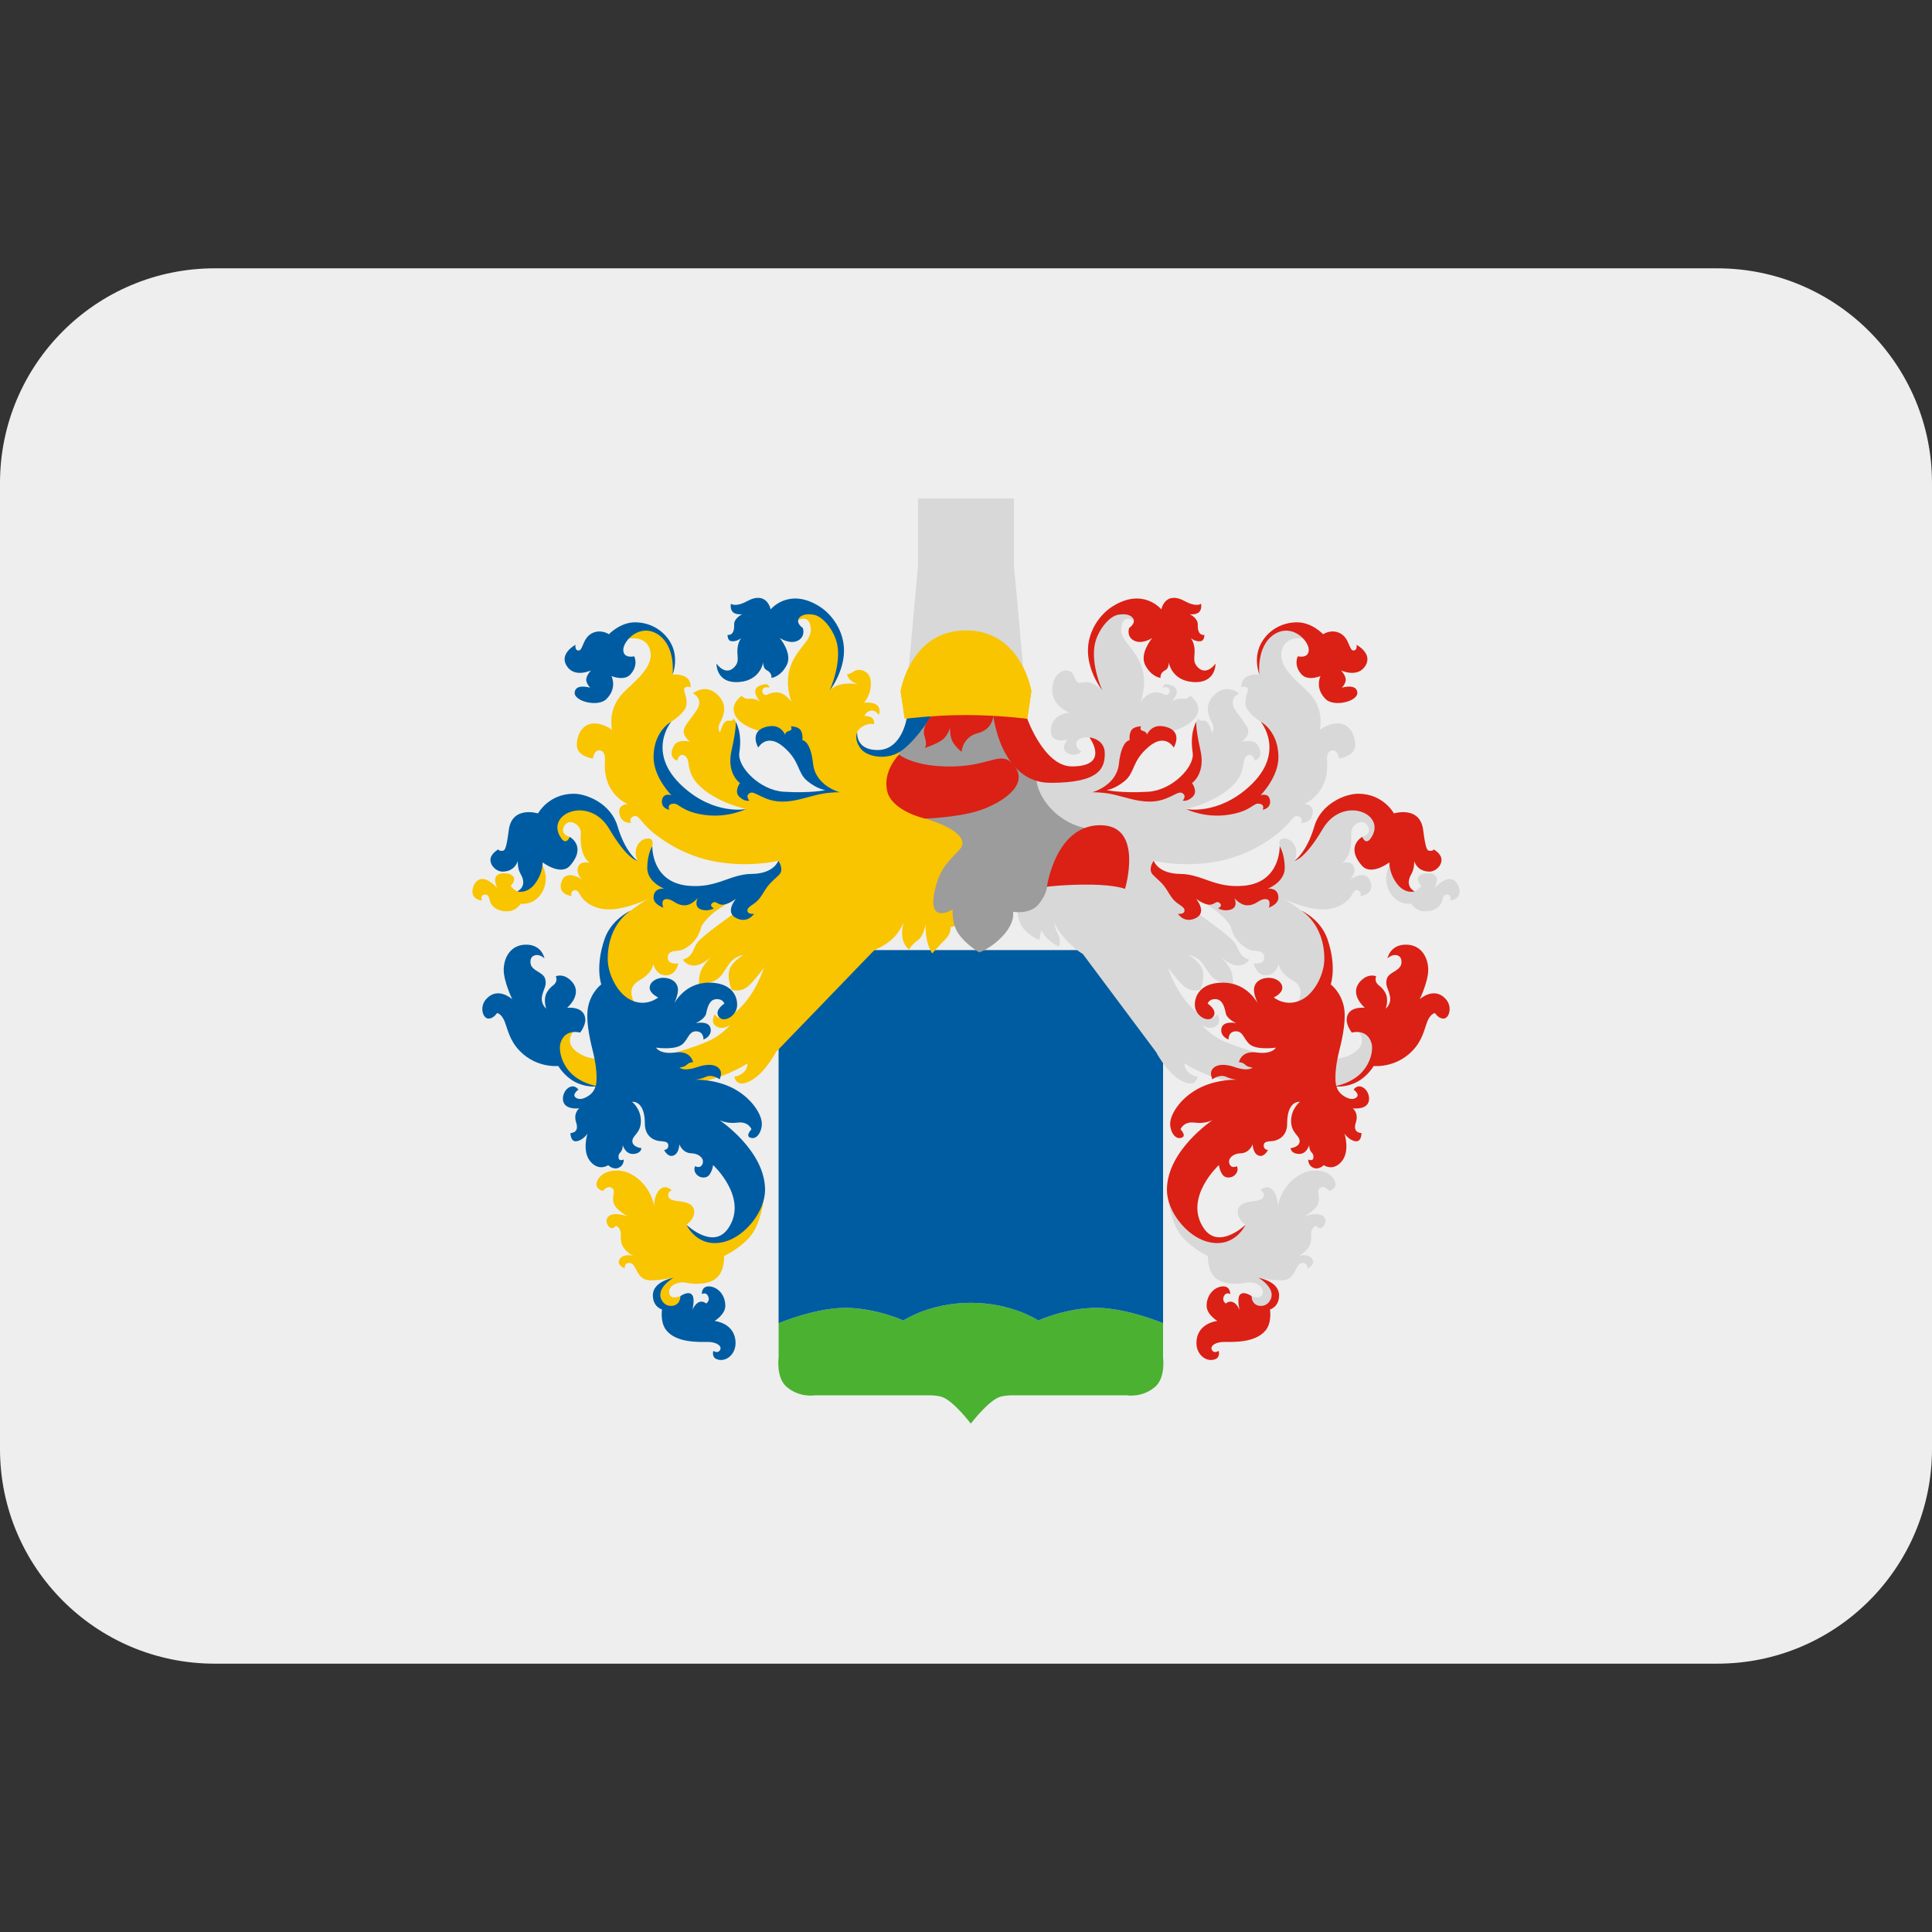 ﻿<svg xmlns:dc="http://purl.org/dc/elements/1.1/" xmlns:cc="http://creativecommons.org/ns#" xmlns:rdf="http://www.w3.org/1999/02/22-rdf-syntax-ns#" xmlns:svg="http://www.w3.org/2000/svg" xmlns="http://www.w3.org/2000/svg" viewBox="0 0 45 45" style="enable-background:new 0 0 45 45;" xml:space="preserve" version="1.1" id="svg2"><rect x="0" y="0" width="45" height="45" fill="#333333" stroke="none"/><defs id="defs6"><clipPath id="clipPath16" clipPathUnits="userSpaceOnUse"><path id="path18" d="M 0,36 36,36 36,0 0,0 0,36 Z"/></clipPath></defs><g transform="matrix(1.25,0,0,-1.25,0,45)" id="g10"><g id="g12"><g xmlns="http://www.w3.org/2000/svg" clip-path="url(#clipPath16)" id="g14"><g id="g30"><path id="path20" style="fill:#eeeeee;fill-opacity:1;fill-rule:nonzero;stroke:none" d="M 32,31 4,31 C 1.791,31 0,29.209 0,27 L 0,9 C 0,6.791 1.791,5 4,5 l 28,0 c 2.209,0 4,1.791 4,4 l 0,18 c 0,2.209 -1.791,4 -4,4"/></g><g id="g34"><path id="path30" style="fill:#4bb131;fill-opacity:1;fill-rule:nonzero;stroke:none" d="m 18.09,9.473 c 0,0 0.333,0.437 0.547,0.5 0.122,0.035 0.264,0.027 0.264,0.027 l 2.099,0 c 0,0 0.291,-0.05 0.532,0.166 0.19,0.172 0.14,0.54 0.14,0.54 l 0,0.638 c 0,0 -0.678,0.286 -1.242,0.286 -0.566,0 -1.083,-0.235 -1.083,-0.235 0,0 -0.49,0.329 -1.257,0.329 -0.766,0 -1.257,-0.329 -1.257,-0.329 0,0 -0.517,0.235 -1.082,0.235 -0.565,0 -1.243,-0.286 -1.243,-0.286 l 0,-0.638 c 0,0 -0.049,-0.368 0.141,-0.54 0.241,-0.216 0.531,-0.166 0.531,-0.166 l 2.1,0 c 0,0 0.142,0.008 0.263,-0.027 0.214,-0.063 0.547,-0.5 0.547,-0.5"/><path id="path31" style="fill:#005ca1;fill-opacity:1;fill-rule:nonzero;stroke:none" d="m 18.09,11.724 c 0.767,0 1.257,-0.329 1.257,-0.329 0,0 0.517,0.235 1.083,0.235 0.564,0 1.242,-0.286 1.242,-0.286 l 0,6.953 -7.164,0 0,-6.953 c 0,0 0.678,0.286 1.243,0.286 0.565,0 1.082,-0.235 1.082,-0.235 0,0 0.491,0.329 1.257,0.329"/><path id="path32" style="fill:#d8d8d8;fill-opacity:1;fill-rule:nonzero;stroke:none" d="m 23.209,13.18 c 0,0 -0.145,0.094 -0.145,0.235 0,0.141 0.126,0.187 0.294,0.202 0.169,0.017 0.197,0.07 0.191,0.126 -0.006,0.057 -0.065,0.079 -0.065,0.079 0,0 0.125,0.124 0.234,0 0.107,-0.123 0.09,-0.304 0.09,-0.304 0,0 0.056,0.408 0.441,0.608 0.215,0.112 0.504,0.073 0.606,-0.098 0.106,-0.178 -0.09,-0.22 -0.09,-0.22 0,0 -0.075,0.109 -0.161,0.059 -0.088,-0.049 0,-0.14 -0.037,-0.278 -0.036,-0.138 -0.273,-0.259 -0.273,-0.259 0,0 0.312,0.121 0.392,-0.028 0.038,-0.071 -0.019,-0.166 -0.066,-0.184 -0.051,-0.02 -0.095,0.041 -0.095,0.041 0,0 -0.109,-0.021 -0.093,-0.204 0.019,-0.252 -0.237,-0.356 -0.237,-0.356 0,0 0.172,0.047 0.247,-0.046 0.095,-0.117 -0.081,-0.188 -0.081,-0.188 0,0 0.008,0.123 -0.108,0.099 -0.115,-0.023 -0.107,-0.27 -0.31,-0.315 -0.12,-0.027 -0.492,0.041 -0.492,0.041 0,0 0.476,-0.161 0.219,-0.51 -0.12,-0.163 -0.311,-0.112 -0.378,0.01 -0.051,0.092 0.03,0.159 0.03,0.159 0,0 0.181,-0.081 0.207,0.052 0.028,0.133 -0.146,0.232 -0.323,0.196 -0.177,-0.036 -0.437,-0.031 -0.575,0.106 -0.137,0.138 -0.123,0.393 -0.123,0.393 0,0 -0.271,0.122 -0.475,0.35 -0.204,0.227 -0.26,0.678 -0.26,0.678 0,0 0.392,-0.594 0.791,-0.7 0.401,-0.106 0.645,0.256 0.645,0.256"/><path id="path33" style="fill:#f9c400;fill-opacity:1;fill-rule:nonzero;stroke:none" d="m 12.791,13.18 c 0,0 0.144,0.094 0.144,0.235 0,0.141 -0.125,0.187 -0.294,0.202 -0.168,0.017 -0.196,0.07 -0.19,0.126 0.006,0.057 0.065,0.079 0.065,0.079 0,0 -0.126,0.124 -0.234,0 -0.108,-0.123 -0.09,-0.304 -0.09,-0.304 0,0 -0.057,0.408 -0.441,0.608 -0.215,0.112 -0.504,0.073 -0.606,-0.098 -0.106,-0.178 0.09,-0.22 0.09,-0.22 0,0 0.075,0.109 0.162,0.059 0.087,-0.049 0,-0.14 0.036,-0.278 0.036,-0.138 0.273,-0.259 0.273,-0.259 0,0 -0.312,0.121 -0.392,-0.028 -0.038,-0.071 0.019,-0.166 0.066,-0.184 0.051,-0.02 0.095,0.041 0.095,0.041 0,0 0.108,-0.021 0.094,-0.204 -0.021,-0.252 0.236,-0.356 0.236,-0.356 0,0 -0.172,0.047 -0.247,-0.046 -0.096,-0.117 0.081,-0.188 0.081,-0.188 0,0 -0.008,0.123 0.108,0.099 0.115,-0.023 0.107,-0.27 0.309,-0.315 0.121,-0.027 0.492,0.041 0.492,0.041 0,0 -0.475,-0.161 -0.218,-0.51 0.12,-0.163 0.311,-0.112 0.378,0.01 0.051,0.092 -0.03,0.159 -0.03,0.159 0,0 -0.181,-0.081 -0.208,0.052 -0.026,0.133 0.147,0.232 0.324,0.196 0.176,-0.036 0.437,-0.031 0.575,0.106 0.137,0.138 0.123,0.393 0.123,0.393 0,0 0.271,0.122 0.475,0.35 0.203,0.227 0.26,0.678 0.26,0.678 0,0 -0.392,-0.594 -0.792,-0.7 -0.4,-0.106 -0.644,0.256 -0.644,0.256"/><path id="path34" style="fill:#d8d8d8;fill-opacity:1;fill-rule:nonzero;stroke:none" d="m 20.177,18.224 c 0,0 -0.121,0.065 -0.28,0.229 -0.181,0.187 -0.261,0.361 -0.261,0.361 0,0 0.02,-0.108 0.088,-0.245 0.045,-0.092 0.012,-0.204 0.012,-0.204 0,0 -0.071,0.014 -0.193,0.122 -0.121,0.108 -0.14,0.182 -0.14,0.182 l -0.037,-0.182 c 0,0 -0.162,0.052 -0.301,0.216 -0.139,0.162 -0.116,0.574 -0.116,0.574 l 0.366,2.174 c 0,0 0.987,0.036 1.152,0.365 0.165,0.329 -0.167,0.445 -0.167,0.445 0,0 -0.245,0.019 -0.245,-0.125 0,-0.099 0.1,-0.137 0.1,-0.137 0,0 -0.103,-0.107 -0.244,-0.041 -0.186,0.088 -0.014,0.26 -0.014,0.26 0,0 -0.316,-0.086 -0.316,0.159 0,0.328 0.346,0.344 0.346,0.344 0,0 -0.32,0.122 -0.32,0.417 0,0.295 0.194,0.378 0.266,0.37 0.153,-0.015 0.136,-0.16 0.2,-0.214 0.055,-0.045 0.136,0.022 0.253,-0.019 0.11,-0.037 0.211,-0.135 0.211,-0.135 0,0 -0.464,0.498 -0.045,1.211 0.42,0.714 0.633,0.09 0.633,0.09 0,0 -0.207,0.128 -0.232,-0.147 -0.023,-0.234 0.241,-0.345 0.375,-0.703 0.123,-0.331 -0.018,-0.677 -0.018,-0.677 0,0 0.11,0.185 0.28,0.185 0.17,0 0.187,-0.096 0.25,-0.022 0.029,0.034 0.016,0.088 -0.016,0.106 -0.037,0.022 -0.098,0.005 -0.098,0.005 0,0 -0.007,0.114 0.181,0.034 0.187,-0.08 -0.011,-0.295 -0.011,-0.295 0,0 0.094,0.067 0.195,0.053 0.102,-0.014 0.147,0.055 0.147,0.055 0,0 0.172,-0.113 0.148,-0.28 -0.035,-0.262 -0.462,-0.37 -0.462,-0.37 0,0 -0.685,-0.108 -0.881,-0.579 -0.197,-0.47 -0.483,-0.549 -0.483,-0.549 0,0 0.899,-0.231 1.405,0.047 0.221,0.123 0.401,0.245 0.368,0.627 -0.033,0.381 0.019,0.62 0.019,0.62 0,0 0.011,0.022 0.023,0.037 0.01,0.015 0.026,0.028 0.026,0.028 0,0 -0.013,-0.059 0.075,-0.045 0.117,0.018 0.164,-0.218 0.164,-0.218 0,0 0.071,0.055 0,0.188 -0.07,0.133 -0.154,0.344 0.076,0.537 0.217,0.183 0.432,0.002 0.432,0.002 0,0 -0.218,-0.098 -0.062,-0.323 0.154,-0.225 0.234,-0.289 0.234,-0.389 0,-0.101 -0.119,-0.189 -0.119,-0.189 0,0 0.225,0.063 0.302,-0.074 0.125,-0.223 -0.062,-0.278 -0.062,-0.278 0,0 -0.031,0.147 -0.134,0.097 -0.127,-0.063 -0.015,-0.28 -0.245,-0.528 -0.324,-0.35 -0.903,-0.471 -0.903,-0.471 0,0 0.689,-0.254 1.319,0.458 0.629,0.712 0.074,1.168 0.074,1.168 0,0 -0.258,0.161 -0.282,0.31 -0.025,0.165 0.088,0.294 0.022,0.33 -0.067,0.035 -0.1,-0.002 -0.1,-0.002 0,0 -0.023,0.165 0.139,0.219 0.117,0.039 0.196,0.022 0.196,0.022 0,0 -0.149,0.482 0.239,0.776 0.388,0.294 0.577,-0.105 0.577,-0.105 0,0 -0.337,0.07 -0.402,-0.235 -0.063,-0.305 0.304,-0.565 0.51,-0.777 0.302,-0.312 0.201,-0.689 0.201,-0.689 0,0 0.198,0.153 0.397,0.114 0.198,-0.039 0.271,-0.265 0.262,-0.414 -0.012,-0.196 -0.3,-0.235 -0.3,-0.235 0,0 -0.018,0.165 -0.126,0.153 -0.091,-0.01 -0.104,-0.105 -0.097,-0.206 0.039,-0.621 -0.428,-0.794 -0.428,-0.794 0,0 0.208,0.004 0.153,-0.204 -0.044,-0.165 -0.214,-0.147 -0.214,-0.147 0,0 0.057,0.082 -0.046,0.123 -0.105,0.042 -0.121,-0.126 -0.44,-0.364 -0.342,-0.256 -0.693,-0.401 -1.029,-0.47 -0.665,-0.135 -1.226,0.005 -1.226,0.005 0,0 -0.087,-0.461 1.372,-0.578 1.171,-0.095 0.975,0.851 0.975,0.851 0,0 -0.041,0.143 0.075,0.143 0.115,0 0.186,-0.082 0.216,-0.159 0.051,-0.133 -0.017,-0.259 -0.017,-0.259 0,0 0.311,0.209 0.529,0.794 0.216,0.586 1.51,0.289 1.5,-0.606 -0.01,-0.801 0.214,-0.757 0.214,-0.757 0,0 0.027,0.01 0.066,0.045 0.039,0.034 0.059,0.059 0.059,0.059 0,0 -0.068,0.06 -0.068,0.124 0,0.064 0.069,0.11 0.193,0.11 0.123,0 0.162,-0.064 0.162,-0.117 0,-0.078 -0.042,-0.158 -0.042,-0.158 0,0 0.157,0.169 0.278,0.169 0.12,0 0.188,-0.139 0.188,-0.234 0,-0.153 -0.172,-0.167 -0.172,-0.167 0,0 0.029,0.11 -0.063,0.11 -0.093,0 -0.07,-0.095 -0.113,-0.17 -0.042,-0.075 -0.154,-0.158 -0.34,-0.139 -0.134,0.014 -0.215,0.139 -0.215,0.139 0,0 -0.246,-0.042 -0.396,0.213 -0.151,0.254 -0.008,0.5 -0.008,0.5 0,0 0.174,0.317 -0.229,0.25 -0.402,-0.067 -0.279,0.282 -0.279,0.282 0,0 0.193,0.043 0.102,0.205 -0.092,0.163 -0.319,0.016 -0.308,-0.137 0.031,-0.449 -0.169,-0.55 -0.169,-0.55 0,0 0.19,0.05 0.224,-0.093 0.032,-0.142 -0.093,-0.226 -0.093,-0.226 0,0 0.297,0.208 0.39,-0.014 0.107,-0.26 -0.182,-0.287 -0.182,-0.287 0,0 0.031,0.066 -0.031,0.101 -0.063,0.034 -0.092,-0.022 -0.134,-0.094 -0.043,-0.071 -0.215,-0.275 -0.586,-0.254 -0.304,0.016 -0.69,0.2 -0.69,0.2 0,0 0.084,-0.044 0.177,-0.107 0.093,-0.062 0.162,-0.116 0.162,-0.116 0,0 0.483,-0.2 0.502,-0.993 0.02,-0.792 -0.554,-0.696 -0.554,-0.696 0,0 0.14,0.247 -0.093,0.379 -0.28,0.159 -0.271,0.317 -0.271,0.317 0,0 -0.058,-0.247 -0.279,-0.21 -0.157,0.027 -0.188,0.218 -0.188,0.218 0,0 0.196,-0.036 0.196,0.111 0,0.147 -0.185,0.112 -0.248,0.134 -0.065,0.022 -0.237,0.105 -0.335,0.314 -0.033,0.072 -0.043,0.13 -0.043,0.13 0,0 -0.059,0.112 -0.21,0.24 -0.151,0.129 -0.438,0.277 -0.438,0.277 l 0.073,-0.301 c 0,0 0.583,-0.409 0.655,-0.526 0.072,-0.118 0.057,-0.143 0.118,-0.217 0.061,-0.073 0.146,-0.091 0.146,-0.091 0,0 -0.057,-0.115 -0.215,-0.11 -0.157,0.005 -0.324,0.173 -0.324,0.173 0,0 0.143,-0.141 0.195,-0.254 0.051,-0.115 0.044,-0.261 0.044,-0.261 l -0.199,0.023 c 0,0 -0.1,0.02 -0.186,0.101 -0.086,0.082 -0.136,0.219 -0.234,0.311 -0.099,0.093 -0.206,0.103 -0.206,0.103 0,0 0.16,-0.099 0.23,-0.216 0.099,-0.164 -0.014,-0.43 -0.014,-0.43 0,0 -0.166,-0.069 -0.326,0.08 -0.075,0.068 -0.183,0.205 -0.278,0.33 0,0 0.149,-0.479 0.48,-0.783 0.331,-0.304 0.438,-0.085 0.438,-0.085 0,0 0.098,-0.15 -0.031,-0.228 -0.13,-0.076 -0.259,0.035 -0.259,0.035 0,0 0.146,-0.195 0.432,-0.319 0.287,-0.123 0.593,-0.201 0.593,-0.201 0,0 1.302,-0.253 1.714,-0.06 0.411,0.195 0.193,0.439 0.193,0.439 0,0 0.397,0.281 0.307,-0.344 -0.091,-0.626 -0.725,-0.669 -0.725,-0.669 l -1.409,-0.039 c 0,0 -0.698,0.131 -1.006,0.259 -0.307,0.127 -0.417,0.212 -0.417,0.212 0,0 -0.012,-0.089 0.069,-0.165 0.08,-0.076 0.173,-0.083 0.173,-0.083 0,0 -0.027,-0.246 -0.338,-0.056 -0.242,0.147 -0.436,0.515 -0.436,0.515 l -1.364,1.826 z"/><path id="path35" style="fill:#f9c400;fill-opacity:1;fill-rule:nonzero;stroke:none" d="m 18.174,22.988 0,-4.194 c 0,0 -0.044,0.004 -0.227,-0.024 -0.184,-0.028 -0.235,-0.047 -0.235,-0.047 0,0 0.008,-0.117 -0.077,-0.204 -0.12,-0.121 -0.265,-0.284 -0.265,-0.284 0,0 -0.072,0.098 -0.106,0.29 -0.033,0.192 -0.007,0.312 -0.007,0.312 0,0 -0.026,-0.266 -0.157,-0.359 -0.132,-0.092 -0.157,-0.173 -0.157,-0.173 0,0 -0.106,0.073 -0.127,0.226 -0.022,0.153 0.025,0.289 0.025,0.289 0,0 -0.073,-0.193 -0.222,-0.324 -0.149,-0.132 -0.327,-0.2 -0.327,-0.2 l -1.833,-1.899 c 0,0 -0.194,-0.368 -0.436,-0.514 -0.311,-0.191 -0.338,0.055 -0.338,0.055 0,0 0.093,0.007 0.174,0.083 0.08,0.076 0.068,0.165 0.068,0.165 0,0 -0.109,-0.085 -0.418,-0.212 -0.307,-0.128 -1.005,-0.258 -1.005,-0.258 l -1.409,0.039 c 0,0 -0.634,0.043 -0.725,0.669 -0.09,0.625 0.306,0.343 0.306,0.343 0,0 -0.217,-0.244 0.194,-0.438 0.412,-0.194 1.714,0.059 1.714,0.059 0,0 0.306,0.079 0.592,0.202 0.287,0.124 0.434,0.318 0.434,0.318 0,0 -0.13,-0.11 -0.259,-0.034 -0.13,0.077 -0.031,0.227 -0.031,0.227 0,0 0.105,-0.218 0.437,0.085 0.331,0.304 0.479,0.783 0.479,0.783 -0.094,-0.125 -0.202,-0.261 -0.277,-0.33 -0.161,-0.149 -0.327,-0.08 -0.327,-0.08 0,0 -0.112,0.266 -0.014,0.43 0.071,0.117 0.232,0.217 0.232,0.217 0,0 -0.108,-0.011 -0.207,-0.103 -0.098,-0.093 -0.148,-0.23 -0.234,-0.311 -0.086,-0.081 -0.186,-0.102 -0.186,-0.102 l -0.199,-0.023 c 0,0 -0.007,0.147 0.045,0.261 0.051,0.114 0.195,0.254 0.195,0.254 0,0 -0.168,-0.168 -0.325,-0.173 -0.158,-0.004 -0.214,0.111 -0.214,0.111 0,0 0.084,0.017 0.145,0.091 0.061,0.073 0.045,0.098 0.118,0.216 0.072,0.118 0.655,0.527 0.655,0.527 l 0.073,0.301 c 0,0 -0.287,-0.149 -0.438,-0.277 -0.152,-0.128 -0.209,-0.241 -0.209,-0.241 0,0 -0.011,-0.058 -0.044,-0.129 -0.097,-0.21 -0.27,-0.293 -0.335,-0.314 -0.064,-0.022 -0.248,0.012 -0.248,-0.135 0,-0.147 0.197,-0.111 0.197,-0.111 0,0 -0.032,-0.19 -0.189,-0.217 -0.221,-0.037 -0.28,0.21 -0.28,0.21 0,0 0.01,-0.159 -0.27,-0.318 -0.233,-0.132 -0.093,-0.379 -0.093,-0.379 0,0 -0.574,-0.095 -0.554,0.697 0.019,0.792 0.502,0.992 0.502,0.992 0,0 0.069,0.054 0.162,0.117 0.093,0.063 0.177,0.106 0.177,0.106 0,0 -0.386,-0.184 -0.69,-0.2 -0.372,-0.02 -0.543,0.183 -0.585,0.255 -0.043,0.072 -0.072,0.128 -0.135,0.094 -0.062,-0.035 -0.031,-0.102 -0.031,-0.102 0,0 -0.289,0.028 -0.182,0.288 0.093,0.221 0.39,0.013 0.39,0.013 0,0 -0.125,0.085 -0.093,0.227 0.033,0.142 0.224,0.092 0.224,0.092 0,0 -0.2,0.102 -0.169,0.55 0.011,0.153 -0.215,0.3 -0.308,0.138 -0.092,-0.163 0.102,-0.206 0.102,-0.206 0,0 0.123,-0.349 -0.279,-0.282 -0.402,0.068 -0.229,-0.25 -0.229,-0.25 0,0 0.142,-0.245 -0.008,-0.5 -0.15,-0.255 -0.397,-0.212 -0.397,-0.212 0,0 -0.08,-0.126 -0.214,-0.139 -0.186,-0.019 -0.298,0.064 -0.34,0.139 -0.042,0.075 -0.02,0.17 -0.113,0.17 -0.092,0 -0.062,-0.111 -0.062,-0.111 0,0 -0.172,0.014 -0.172,0.167 0,0.096 0.067,0.235 0.187,0.235 0.121,0 0.278,-0.169 0.278,-0.169 0,0 -0.042,0.079 -0.042,0.158 0,0.053 0.039,0.117 0.163,0.117 0.123,0 0.192,-0.047 0.192,-0.111 0,-0.064 -0.067,-0.124 -0.067,-0.124 0,0 0.018,-0.025 0.057,-0.059 0.04,-0.034 0.067,-0.045 0.067,-0.045 0,0 0.224,-0.044 0.215,0.758 -0.011,0.894 1.282,1.191 1.5,0.606 0.217,-0.586 0.527,-0.794 0.527,-0.794 0,0 -0.066,0.125 -0.016,0.258 0.03,0.078 0.101,0.159 0.216,0.159 0.116,0 0.074,-0.143 0.074,-0.143 0,0 -0.195,-0.945 0.975,-0.851 1.46,0.117 1.373,0.579 1.373,0.579 0,0 -0.561,-0.14 -1.226,-0.005 -0.336,0.068 -0.687,0.214 -1.029,0.469 -0.319,0.238 -0.336,0.406 -0.44,0.365 -0.103,-0.041 -0.047,-0.124 -0.047,-0.124 0,0 -0.169,-0.017 -0.213,0.148 -0.055,0.207 0.153,0.203 0.153,0.203 0,0 -0.467,0.173 -0.428,0.794 0.006,0.101 -0.006,0.197 -0.098,0.206 -0.107,0.012 -0.125,-0.153 -0.125,-0.153 0,0 -0.289,0.04 -0.3,0.236 -0.009,0.149 0.065,0.374 0.262,0.413 0.199,0.039 0.396,-0.113 0.396,-0.113 0,0 -0.1,0.376 0.203,0.688 0.205,0.212 0.572,0.473 0.508,0.777 -0.064,0.305 -0.402,0.235 -0.402,0.235 0,0 0.189,0.4 0.578,0.106 0.388,-0.295 0.238,-0.777 0.238,-0.777 0,0 0.08,0.017 0.197,-0.022 0.162,-0.053 0.139,-0.219 0.139,-0.219 0,0 -0.033,0.037 -0.1,0.002 -0.066,-0.035 0.048,-0.165 0.022,-0.329 -0.023,-0.15 -0.283,-0.31 -0.283,-0.31 0,0 -0.554,-0.457 0.075,-1.169 0.63,-0.712 1.319,-0.457 1.319,-0.457 0,0 -0.58,0.12 -0.903,0.47 -0.23,0.248 -0.118,0.466 -0.245,0.528 -0.103,0.051 -0.135,-0.097 -0.135,-0.097 0,0 -0.186,0.055 -0.061,0.278 0.077,0.137 0.302,0.074 0.302,0.074 0,0 -0.119,0.089 -0.119,0.189 0,0.1 0.08,0.164 0.235,0.389 0.155,0.225 -0.063,0.323 -0.063,0.323 0,0 0.214,0.181 0.431,-0.001 0.231,-0.194 0.147,-0.405 0.077,-0.538 -0.07,-0.133 0,-0.187 0,-0.187 0,0 0.047,0.236 0.164,0.217 0.088,-0.014 0.075,0.045 0.075,0.045 0,0 0.015,-0.013 0.027,-0.028 0.011,-0.015 0.022,-0.036 0.022,-0.036 0,0 0.052,-0.24 0.019,-0.621 -0.033,-0.382 0.146,-0.504 0.369,-0.627 0.506,-0.278 1.404,-0.046 1.404,-0.046 0,0 -0.286,0.078 -0.483,0.548 -0.196,0.471 -0.882,0.579 -0.882,0.579 0,0 -0.426,0.108 -0.462,0.371 -0.023,0.167 0.148,0.279 0.148,0.279 0,0 0.046,-0.068 0.147,-0.055 0.102,0.014 0.196,-0.053 0.196,-0.053 0,0 -0.198,0.216 -0.011,0.295 0.188,0.08 0.181,-0.034 0.181,-0.034 0,0 -0.061,0.017 -0.098,-0.005 -0.032,-0.018 -0.045,-0.072 -0.016,-0.106 0.062,-0.073 0.079,0.022 0.25,0.022 0.17,0 0.28,-0.184 0.28,-0.184 0,0 -0.141,0.345 -0.017,0.677 0.133,0.357 0.397,0.468 0.375,0.703 -0.026,0.275 -0.234,0.147 -0.234,0.147 0,0 0.214,0.624 0.633,-0.09 0.42,-0.714 -0.045,-1.212 -0.045,-1.212 0,0 0.079,0.08 0.222,0.11 0.143,0.029 0.304,0.002 0.304,0.002 0,0 -0.09,0.025 -0.145,0.08 -0.055,0.055 -0.059,0.108 -0.059,0.108 0,0 0.047,-0.008 0.127,0.051 0.081,0.059 0.306,0.031 0.316,-0.204 0.01,-0.236 -0.129,-0.381 -0.129,-0.381 0,0 0.178,0.022 0.251,-0.052 0.072,-0.075 0.025,-0.173 0.025,-0.173 0,0 -0.065,0.1 -0.155,0.077 -0.09,-0.024 -0.111,-0.099 -0.111,-0.099 0,0 0.121,0.004 0.158,-0.054 0.037,-0.059 0.016,-0.1 0.016,-0.1 0,0 -0.07,0.029 -0.182,-0.026 -0.112,-0.054 -0.127,-0.125 -0.127,-0.125 0,0 -0.079,-0.388 0.438,-0.388 0.518,0 1.763,1.023 1.763,1.023"/><path id="path36" style="fill:#db2015;fill-opacity:1;fill-rule:nonzero;stroke:none" d="m 20.537,23.139 c 0,0 -0.214,0.477 -0.137,0.855 0.049,0.24 0.254,0.524 0.443,0.553 0.153,0.024 0.221,-0.016 0.253,-0.049 0.096,-0.1 -0.057,-0.2 -0.057,-0.2 0,0 -0.05,-0.143 0.072,-0.223 0.154,-0.101 0.36,0.037 0.36,0.037 0,0 -0.246,-0.288 -0.13,-0.508 0.116,-0.22 0.285,-0.236 0.285,-0.236 0,0 -0.021,0.091 0.09,0.146 0.073,0.036 0.06,0.15 0.06,0.15 0,0 0.048,-0.339 0.444,-0.372 0.443,-0.037 0.429,0.343 0.429,0.343 0,0 -0.159,-0.233 -0.324,-0.075 -0.113,0.11 -0.057,0.198 -0.066,0.341 -0.01,0.142 -0.071,0.207 -0.071,0.207 0,0 0.092,-0.073 0.189,-0.055 0.07,0.013 0.064,0.117 0.064,0.117 0,0 -0.13,-0.031 -0.122,0.187 0.005,0.129 -0.15,0.197 -0.15,0.197 0,0 0.131,-0.015 0.181,0.048 0.052,0.062 0.029,0.149 0.029,0.149 0,0 -0.078,-0.074 -0.301,0.047 -0.372,0.202 -0.438,-0.153 -0.438,-0.153 0,0 -0.34,0.42 -0.916,0.051 -0.223,-0.142 -0.456,-0.451 -0.452,-0.828 0.004,-0.401 0.265,-0.729 0.265,-0.729"/><path id="path37" style="fill:#005ca2;fill-opacity:1;fill-rule:nonzero;stroke:none" d="m 15.462,23.139 c 0,0 0.215,0.477 0.138,0.855 -0.05,0.24 -0.255,0.524 -0.444,0.553 -0.152,0.024 -0.22,-0.016 -0.253,-0.049 -0.096,-0.1 0.057,-0.2 0.057,-0.2 0,0 0.05,-0.143 -0.072,-0.223 -0.153,-0.101 -0.359,0.037 -0.359,0.037 0,0 0.245,-0.288 0.129,-0.508 -0.115,-0.22 -0.284,-0.236 -0.284,-0.236 0,0 0.02,0.091 -0.09,0.146 -0.073,0.036 -0.061,0.15 -0.061,0.15 0,0 -0.048,-0.339 -0.443,-0.372 -0.443,-0.037 -0.429,0.343 -0.429,0.343 0,0 0.158,-0.233 0.323,-0.075 0.114,0.11 0.057,0.198 0.067,0.341 0.01,0.142 0.07,0.207 0.07,0.207 0,0 -0.092,-0.073 -0.188,-0.055 -0.071,0.013 -0.065,0.117 -0.065,0.117 0,0 0.13,-0.031 0.122,0.187 -0.005,0.129 0.151,0.197 0.151,0.197 0,0 -0.131,-0.015 -0.182,0.048 -0.051,0.062 -0.028,0.149 -0.028,0.149 0,0 0.077,-0.074 0.3,0.047 0.373,0.202 0.439,-0.153 0.439,-0.153 0,0 0.34,0.42 0.916,0.051 0.223,-0.142 0.455,-0.451 0.451,-0.828 -0.004,-0.401 -0.265,-0.729 -0.265,-0.729"/><path id="path38" style="fill:#db2015;fill-opacity:1;fill-rule:nonzero;stroke:none" d="m 20.351,21.237 c 0,0 0.453,0.117 0.498,0.529 0.05,0.448 0.2,0.44 0.2,0.44 0,0 -0.015,0.108 0.03,0.184 0.044,0.076 0.184,0.076 0.184,0.076 0,0 -0.041,-0.068 0.033,-0.086 0.075,-0.018 0.076,-0.069 0.076,-0.069 0,0 0.075,0.196 0.305,0.155 0.392,-0.068 0.194,-0.396 0.194,-0.396 0,0 -0.155,0.281 -0.468,0.014 -0.315,-0.266 -0.253,-0.478 -0.444,-0.635 -0.19,-0.157 -0.339,-0.171 -0.339,-0.171 0,0 0.267,-0.062 0.777,-0.031 0.444,0.027 0.866,0.463 0.827,0.725 -0.059,0.39 0.068,0.578 0.068,0.578 0,0 -0.021,-0.095 0.077,-0.533 0.098,-0.437 -0.157,-0.608 -0.157,-0.608 0,0 0.116,-0.158 0.012,-0.256 -0.104,-0.099 -0.186,-0.071 -0.186,-0.071 0,0 0.084,0.088 -0.01,0.141 -0.094,0.053 -0.251,-0.16 -0.608,-0.16 -0.245,0 -0.47,0.09 -0.702,0.139 -0.197,0.041 -0.367,0.035 -0.367,0.035"/><path id="path39" style="fill:#005ca2;fill-opacity:1;fill-rule:nonzero;stroke:none" d="m 15.649,21.237 c 0,0 -0.453,0.117 -0.498,0.529 -0.049,0.448 -0.2,0.44 -0.2,0.44 0,0 0.016,0.108 -0.03,0.184 -0.044,0.076 -0.184,0.076 -0.184,0.076 0,0 0.041,-0.068 -0.033,-0.086 -0.075,-0.018 -0.076,-0.069 -0.076,-0.069 0,0 -0.074,0.196 -0.304,0.155 -0.393,-0.068 -0.195,-0.396 -0.195,-0.396 0,0 0.155,0.281 0.469,0.014 0.314,-0.266 0.253,-0.478 0.443,-0.635 0.191,-0.157 0.339,-0.171 0.339,-0.171 0,0 -0.266,-0.062 -0.776,-0.031 -0.445,0.027 -0.867,0.463 -0.828,0.725 0.06,0.39 -0.068,0.578 -0.068,0.578 0,0 0.022,-0.095 -0.077,-0.533 -0.098,-0.437 0.157,-0.608 0.157,-0.608 0,0 -0.116,-0.158 -0.012,-0.256 0.104,-0.099 0.187,-0.071 0.187,-0.071 0,0 -0.085,0.088 0.01,0.141 0.094,0.053 0.251,-0.16 0.608,-0.16 0.245,0 0.469,0.09 0.701,0.139 0.197,0.041 0.367,0.035 0.367,0.035"/><path id="path40" style="fill:#db2015;fill-opacity:1;fill-rule:nonzero;stroke:none" d="m 22.099,20.925 c 0,0 0.586,-0.123 1.182,0.422 0.69,0.631 0.212,1.204 0.212,1.204 0,0 0.321,-0.165 0.329,-0.647 0.006,-0.384 -0.333,-0.722 -0.333,-0.722 0,0 0.157,0.055 0.176,-0.097 0.02,-0.154 -0.137,-0.173 -0.137,-0.173 0,0 0.058,0.113 -0.093,0.113 -0.086,0 -0.158,-0.159 -0.583,-0.212 -0.425,-0.054 -0.753,0.112 -0.753,0.112"/><path id="path41" style="fill:#005ca2;fill-opacity:1;fill-rule:nonzero;stroke:none" d="m 13.901,20.925 c 0,0 -0.586,-0.123 -1.182,0.422 -0.69,0.631 -0.212,1.204 -0.212,1.204 0,0 -0.321,-0.165 -0.329,-0.647 -0.006,-0.384 0.333,-0.722 0.333,-0.722 0,0 -0.156,0.055 -0.176,-0.097 -0.019,-0.154 0.137,-0.173 0.137,-0.173 0,0 -0.059,0.113 0.093,0.113 0.086,0 0.158,-0.159 0.583,-0.212 0.425,-0.054 0.753,0.112 0.753,0.112"/><path id="path42" style="fill:#db2015;fill-opacity:1;fill-rule:nonzero;stroke:none" d="m 23.467,23.43 c 0,0 -0.064,0.521 0.269,0.745 0.333,0.223 0.651,-0.11 0.651,-0.283 0,-0.172 -0.204,-0.121 -0.204,-0.121 0,0 -0.087,-0.165 0.07,-0.338 0.117,-0.129 0.353,-0.031 0.353,-0.031 0,0 -0.115,-0.224 0.098,-0.431 0.155,-0.151 0.608,-0.04 0.588,0.129 -0.019,0.169 -0.288,0.086 -0.288,0.086 0,0 0.08,0.083 0.072,0.16 -0.007,0.076 -0.088,0.162 -0.088,0.162 0,0 0.308,-0.147 0.454,0.085 0.144,0.231 -0.165,0.392 -0.165,0.392 0,0 0.021,-0.106 -0.059,-0.106 -0.08,0 -0.074,0.231 -0.245,0.32 -0.171,0.087 -0.318,-0.017 -0.318,-0.017 0,0 -0.209,0.222 -0.484,0.222 -0.265,0 -0.504,-0.126 -0.645,-0.345 -0.195,-0.3 -0.059,-0.629 -0.059,-0.629"/><path id="path43" style="fill:#005ca2;fill-opacity:1;fill-rule:nonzero;stroke:none" d="m 12.533,23.43 c 0,0 0.065,0.521 -0.268,0.745 -0.334,0.223 -0.651,-0.11 -0.651,-0.283 0,-0.172 0.204,-0.121 0.204,-0.121 0,0 0.086,-0.165 -0.071,-0.338 -0.117,-0.129 -0.353,-0.031 -0.353,-0.031 0,0 0.115,-0.224 -0.098,-0.431 -0.155,-0.151 -0.607,-0.04 -0.588,0.129 0.02,0.169 0.288,0.086 0.288,0.086 0,0 -0.08,0.083 -0.072,0.16 0.007,0.076 0.088,0.162 0.088,0.162 0,0 -0.308,-0.147 -0.453,0.085 -0.145,0.231 0.165,0.392 0.165,0.392 0,0 -0.022,-0.106 0.059,-0.106 0.08,0 0.074,0.231 0.245,0.32 0.171,0.087 0.318,-0.017 0.318,-0.017 0,0 0.209,0.222 0.484,0.222 0.265,0 0.503,-0.126 0.645,-0.345 0.194,-0.3 0.058,-0.629 0.058,-0.629"/><path id="path44" style="fill:#db2015;fill-opacity:1;fill-rule:nonzero;stroke:none" d="m 21.498,19.961 c 0,0 0.076,-0.241 0.492,-0.245 0.416,-0.004 0.651,-0.273 1.193,-0.22 0.685,0.067 0.662,0.737 0.662,0.737 0,0 0.094,-0.141 0.094,-0.407 0,-0.267 -0.318,-0.385 -0.318,-0.385 0,0 0.2,0.028 0.2,-0.168 0,-0.126 -0.179,-0.185 -0.179,-0.185 0,0 0.06,0.159 -0.064,0.159 -0.123,0 -0.166,-0.116 -0.337,-0.116 -0.134,0 -0.241,0.136 -0.241,0.136 0,0 0.092,-0.184 -0.092,-0.222 -0.127,-0.025 -0.21,0.03 -0.21,0.03 0,0 0.103,0.049 0.02,0.105 -0.061,0.042 -0.095,-0.049 -0.195,-0.037 -0.118,0.014 -0.239,0.112 -0.239,0.112 0,0 0.218,-0.251 0,-0.361 -0.218,-0.11 -0.335,0.079 -0.335,0.079 0,0 0.117,-0.018 0.123,0.058 0.006,0.077 -0.123,0.106 -0.214,0.214 -0.089,0.108 -0.115,0.204 -0.235,0.322 -0.119,0.117 -0.182,0.145 -0.182,0.233 0,0.088 0.057,0.161 0.057,0.161"/><path id="path45" style="fill:#005ca2;fill-opacity:1;fill-rule:nonzero;stroke:none" d="m 14.502,19.961 c 0,0 -0.077,-0.241 -0.492,-0.245 -0.416,-0.004 -0.651,-0.273 -1.192,-0.22 -0.687,0.067 -0.663,0.737 -0.663,0.737 0,0 -0.094,-0.141 -0.094,-0.407 0,-0.267 0.317,-0.385 0.317,-0.385 0,0 -0.2,0.028 -0.2,-0.168 0,-0.126 0.181,-0.185 0.181,-0.185 0,0 -0.061,0.159 0.062,0.159 0.124,0 0.167,-0.116 0.338,-0.116 0.133,0 0.241,0.136 0.241,0.136 0,0 -0.092,-0.184 0.092,-0.222 0.127,-0.025 0.21,0.03 0.21,0.03 0,0 -0.103,0.049 -0.02,0.105 0.061,0.042 0.095,-0.049 0.195,-0.037 0.117,0.014 0.239,0.112 0.239,0.112 0,0 -0.218,-0.251 0,-0.361 0.217,-0.11 0.335,0.079 0.335,0.079 0,0 -0.118,-0.018 -0.124,0.058 -0.006,0.077 0.124,0.106 0.214,0.214 0.09,0.108 0.116,0.204 0.236,0.322 0.119,0.117 0.182,0.145 0.182,0.233 0,0.088 -0.057,0.161 -0.057,0.161"/><path id="path46" style="fill:#db2015;fill-opacity:1;fill-rule:nonzero;stroke:none" d="m 24.119,19.959 c 0,0 0.19,0.02 0.526,0.592 0.378,0.646 1.223,0.279 0.894,-0.175 -0.095,-0.132 -0.156,0.03 -0.156,0.03 0,0 -0.323,-0.176 -0.004,-0.537 0.172,-0.196 0.51,0.062 0.51,0.062 0,0 -0.012,-0.192 0.14,-0.396 0.153,-0.203 0.332,-0.145 0.332,-0.145 0,0 -0.202,0.087 -0.061,0.326 0.06,0.102 0.051,0.243 0.051,0.243 0,0 0.047,-0.2 0.287,-0.2 0.102,0 0.222,0.098 0.222,0.22 0,0.116 -0.148,0.195 -0.148,0.195 0,0 0.002,-0.028 -0.055,-0.028 -0.058,0 -0.088,-0.008 -0.138,0.385 -0.058,0.465 -0.545,0.312 -0.545,0.312 0,0 -0.196,0.367 -0.667,0.367 -0.237,0 -0.69,-0.181 -0.815,-0.605 -0.145,-0.495 -0.373,-0.646 -0.373,-0.646"/><path id="path47" style="fill:#005ca2;fill-opacity:1;fill-rule:nonzero;stroke:none" d="m 11.88,19.959 c 0,0 -0.19,0.02 -0.525,0.592 -0.379,0.646 -1.224,0.279 -0.894,-0.175 0.094,-0.132 0.156,0.03 0.156,0.03 0,0 0.322,-0.176 0.004,-0.537 -0.172,-0.196 -0.51,0.062 -0.51,0.062 0,0 0.012,-0.192 -0.141,-0.396 -0.153,-0.203 -0.332,-0.145 -0.332,-0.145 0,0 0.203,0.087 0.062,0.326 -0.061,0.102 -0.052,0.243 -0.052,0.243 0,0 -0.046,-0.2 -0.286,-0.2 -0.103,0 -0.223,0.098 -0.223,0.22 0,0.116 0.149,0.195 0.149,0.195 0,0 -0.002,-0.028 0.055,-0.028 0.057,0 0.087,-0.008 0.137,0.385 0.059,0.465 0.545,0.312 0.545,0.312 0,0 0.196,0.367 0.667,0.367 0.237,0 0.69,-0.181 0.815,-0.605 0.145,-0.495 0.373,-0.646 0.373,-0.646"/><path id="path48" style="fill:#db2015;fill-opacity:1;fill-rule:nonzero;stroke:none" d="m 24.245,19.033 c 0,0 0.432,-0.243 0.432,-0.902 0,-0.266 -0.164,-0.607 -0.389,-0.741 -0.306,-0.183 -0.553,0.024 -0.553,0.024 0,0 0.159,0.07 0.159,0.18 0,0.11 -0.124,0.186 -0.253,0.186 -0.129,0 -0.275,-0.066 -0.275,-0.229 0,-0.094 0.069,-0.247 0.069,-0.247 0,0 -0.19,0.386 -0.646,0.386 -0.485,0 -0.547,-0.327 -0.519,-0.467 0.038,-0.184 0.271,-0.289 0.345,-0.155 0.067,0.119 -0.112,0.231 -0.112,0.231 0,0 0.022,0.084 0.136,0.084 0.114,0 0.168,-0.089 0.202,-0.264 0.02,-0.107 0.195,-0.184 0.195,-0.184 0,0 -0.28,0.063 -0.28,-0.133 0,-0.126 0.136,-0.172 0.136,-0.172 0,0 -0.011,0.153 0.141,0.153 0.151,0 0.149,-0.202 0.303,-0.273 0.154,-0.073 0.439,-0.031 0.439,-0.031 0,0 -0.064,-0.13 -0.359,-0.091 -0.296,0.04 -0.33,-0.182 -0.33,-0.182 0,0 0.062,0.008 0.122,-0.05 0.043,-0.042 0.13,-0.047 0.13,-0.047 0,0 -0.062,-0.084 -0.333,0.008 -0.273,0.092 -0.391,0.011 -0.427,-0.06 -0.036,-0.07 0.013,-0.169 0.013,-0.169 0,0 0.133,0.104 0.256,0.047 0.124,-0.055 0.223,-0.055 0.223,-0.055 0,0 -0.405,0.023 -0.759,-0.174 -0.352,-0.197 -0.507,-0.496 -0.507,-0.644 0,-0.146 0.083,-0.28 0.184,-0.268 0.151,0.018 0.009,0.164 0.009,0.164 0,0 0.057,0.15 0.26,0.124 0.206,-0.028 0.339,0.048 0.339,0.048 0,0 -0.852,-0.566 -0.852,-1.301 0,-0.407 0.373,-0.862 0.747,-0.965 0.515,-0.141 0.718,0.315 0.718,0.315 0,0 -0.498,-0.481 -0.779,-0.065 -0.383,0.565 0.282,1.177 0.282,1.177 0,0 0.015,-0.118 0.078,-0.191 0.059,-0.067 0.197,-0.056 0.255,0.051 0.034,0.063 0.002,0.12 0.002,0.12 0,0 -0.094,-0.058 -0.136,0.038 -0.042,0.097 0.058,0.195 0.206,0.201 0.17,0.005 0.225,0.169 0.225,0.169 0,0 0,-0.185 0.124,-0.215 0.097,-0.024 0.161,0.108 0.161,0.108 0,0 -0.08,10e-4 -0.08,0.082 0,0.082 0.086,0.075 0.17,0.085 0.085,0.009 0.267,0.076 0.267,0.323 0,0.444 0.238,0.407 0.238,0.407 0,0 -0.164,-0.127 -0.164,-0.357 0,-0.229 0.159,-0.264 0.159,-0.376 0,-0.113 -0.168,-0.13 -0.168,-0.13 0,0 0,-0.1 0.151,-0.108 0.151,-0.008 0.196,0.168 0.196,0.168 0,0 -0.011,-0.086 0.055,-0.153 0.031,-0.03 0.03,-0.1 0.007,-0.121 -0.027,-0.024 -0.08,0.003 -0.08,0.003 0,0 -0.011,-0.122 0.112,-0.161 0.093,-0.029 0.177,0.055 0.177,0.055 0,0 0.169,-0.122 0.331,0.067 0.163,0.189 0.055,0.521 0.055,0.521 0,0 0.072,-0.115 0.195,-0.141 0.124,-0.027 0.122,0.151 0.122,0.151 0,0 -0.173,-0.004 -0.106,0.197 0.059,0.179 -0.058,0.264 -0.058,0.264 0,0 0.305,-0.042 0.305,0.18 0,0.108 -0.072,0.211 -0.162,0.228 -0.076,0.014 -0.127,-0.059 -0.127,-0.059 0,0 0.122,-0.086 0.056,-0.144 -0.065,-0.058 -0.171,-0.027 -0.262,0.041 -0.092,0.067 -0.112,0.161 -0.112,0.161 0,0 0.193,-0.019 0.391,0.09 0.199,0.11 0.302,0.292 0.302,0.292 0,0 0.463,-0.051 0.784,0.355 0.146,0.187 0.177,0.397 0.228,0.504 0.062,0.124 0.13,0.127 0.13,0.127 0,0 0.07,-0.113 0.169,-0.102 0.098,0.012 0.162,0.224 0.027,0.369 -0.217,0.233 -0.48,-0.009 -0.48,-0.009 0,0 0.158,0.327 0.158,0.546 0,0.22 -0.121,0.471 -0.417,0.471 -0.296,0 -0.342,-0.255 -0.342,-0.255 0,0 0.055,0.053 0.124,0.061 0.051,0.005 0.12,-0.015 0.133,-0.087 0.043,-0.214 -0.23,-0.208 -0.27,-0.358 -0.034,-0.129 0.029,-0.173 0.059,-0.322 0.03,-0.149 -0.079,-0.231 -0.079,-0.231 0,0 0.066,0.175 -0.014,0.306 -0.078,0.131 -0.142,0.119 -0.169,0.202 -0.017,0.048 0.005,0.095 0.005,0.095 0,0 -0.139,0.064 -0.287,-0.086 -0.237,-0.241 0.077,-0.502 0.077,-0.502 0,0 -0.322,0.04 -0.339,-0.208 -0.009,-0.122 0.096,-0.254 0.096,-0.254 0,0 0.281,0.084 0.365,-0.193 0.039,-0.126 -0.012,-0.378 -0.197,-0.564 -0.183,-0.187 -0.458,-0.236 -0.458,-0.236 0,0 -0.066,0.186 0.065,0.697 0.056,0.222 0.122,0.562 0.076,0.78 -0.06,0.281 -0.245,0.414 -0.245,0.414 0,0 0.118,0.326 -0.061,0.845 -0.13,0.376 -0.49,0.531 -0.49,0.531"/><path id="path49" style="fill:#005ca2;fill-opacity:1;fill-rule:nonzero;stroke:none" d="m 11.755,19.033 c 0,0 -0.431,-0.243 -0.431,-0.902 0,-0.266 0.164,-0.607 0.388,-0.741 0.305,-0.183 0.553,0.024 0.553,0.024 0,0 -0.159,0.07 -0.159,0.18 0,0.11 0.124,0.186 0.253,0.186 0.129,0 0.274,-0.066 0.274,-0.229 0,-0.094 -0.068,-0.247 -0.068,-0.247 0,0 0.19,0.386 0.646,0.386 0.485,0 0.547,-0.327 0.519,-0.467 -0.038,-0.184 -0.27,-0.289 -0.346,-0.155 -0.066,0.119 0.113,0.231 0.113,0.231 0,0 -0.022,0.084 -0.136,0.084 -0.114,0 -0.167,-0.089 -0.202,-0.264 -0.02,-0.107 -0.195,-0.184 -0.195,-0.184 0,0 0.28,0.063 0.28,-0.133 0,-0.126 -0.136,-0.172 -0.136,-0.172 0,0 0.011,0.153 -0.141,0.153 -0.151,0 -0.148,-0.202 -0.303,-0.273 -0.155,-0.073 -0.439,-0.031 -0.439,-0.031 0,0 0.064,-0.13 0.36,-0.091 0.295,0.04 0.329,-0.182 0.329,-0.182 0,0 -0.062,0.008 -0.122,-0.05 -0.043,-0.042 -0.129,-0.047 -0.129,-0.047 0,0 0.061,-0.084 0.332,0.008 0.272,0.092 0.391,0.011 0.427,-0.06 0.036,-0.07 -0.013,-0.169 -0.013,-0.169 0,0 -0.133,0.104 -0.256,0.047 -0.123,-0.055 -0.223,-0.055 -0.223,-0.055 0,0 0.406,0.023 0.759,-0.174 0.352,-0.197 0.507,-0.496 0.507,-0.644 0,-0.146 -0.083,-0.28 -0.184,-0.268 -0.151,0.018 -0.009,0.164 -0.009,0.164 0,0 -0.056,0.15 -0.259,0.124 -0.206,-0.028 -0.339,0.048 -0.339,0.048 0,0 0.851,-0.566 0.851,-1.301 0,-0.407 -0.373,-0.862 -0.747,-0.965 -0.515,-0.141 -0.718,0.315 -0.718,0.315 0,0 0.498,-0.481 0.78,-0.065 0.382,0.565 -0.283,1.177 -0.283,1.177 0,0 -0.015,-0.118 -0.078,-0.191 -0.06,-0.067 -0.197,-0.056 -0.255,0.051 -0.034,0.063 -0.002,0.12 -0.002,0.12 0,0 0.094,-0.058 0.136,0.038 0.042,0.097 -0.057,0.195 -0.206,0.201 -0.17,0.005 -0.225,0.169 -0.225,0.169 0,0 0,-0.185 -0.124,-0.215 -0.097,-0.024 -0.16,0.108 -0.16,0.108 0,0 0.079,10e-4 0.079,0.082 0,0.082 -0.086,0.075 -0.17,0.085 -0.085,0.009 -0.267,0.076 -0.267,0.323 0,0.444 -0.238,0.407 -0.238,0.407 0,0 0.164,-0.127 0.164,-0.357 0,-0.229 -0.159,-0.264 -0.159,-0.376 0,-0.113 0.169,-0.13 0.169,-0.13 0,0 0,-0.1 -0.152,-0.108 -0.151,-0.008 -0.197,0.168 -0.197,0.168 0,0 0.013,-0.086 -0.055,-0.153 -0.031,-0.03 -0.029,-0.1 -0.006,-0.121 0.027,-0.024 0.08,0.003 0.08,0.003 0,0 0.011,-0.122 -0.113,-0.161 -0.092,-0.029 -0.176,0.055 -0.176,0.055 0,0 -0.169,-0.122 -0.331,0.067 -0.163,0.189 -0.055,0.521 -0.055,0.521 0,0 -0.072,-0.115 -0.195,-0.141 -0.124,-0.027 -0.122,0.151 -0.122,0.151 0,0 0.172,-0.004 0.106,0.197 -0.059,0.179 0.058,0.264 0.058,0.264 0,0 -0.305,-0.042 -0.305,0.18 0,0.108 0.072,0.211 0.162,0.228 0.076,0.014 0.127,-0.059 0.127,-0.059 0,0 -0.122,-0.086 -0.056,-0.144 0.066,-0.058 0.17,-0.027 0.262,0.041 0.093,0.067 0.111,0.161 0.111,0.161 0,0 -0.192,-0.019 -0.39,0.09 -0.199,0.11 -0.302,0.292 -0.302,0.292 0,0 -0.463,-0.051 -0.783,0.355 -0.147,0.187 -0.178,0.397 -0.23,0.504 -0.061,0.124 -0.129,0.127 -0.129,0.127 0,0 -0.07,-0.113 -0.169,-0.102 -0.098,0.012 -0.163,0.224 -0.027,0.369 0.217,0.233 0.48,-0.009 0.48,-0.009 0,0 -0.159,0.327 -0.159,0.546 0,0.22 0.122,0.471 0.418,0.471 0.296,0 0.341,-0.255 0.341,-0.255 0,0 -0.054,0.053 -0.123,0.061 -0.051,0.005 -0.12,-0.015 -0.134,-0.087 -0.042,-0.214 0.232,-0.208 0.271,-0.358 0.034,-0.129 -0.029,-0.173 -0.059,-0.322 -0.029,-0.149 0.078,-0.231 0.078,-0.231 0,0 -0.064,0.175 0.015,0.306 0.078,0.131 0.143,0.119 0.17,0.202 0.016,0.048 -0.006,0.095 -0.006,0.095 0,0 0.139,0.064 0.286,-0.086 0.237,-0.241 -0.076,-0.502 -0.076,-0.502 0,0 0.321,0.04 0.339,-0.208 0.009,-0.122 -0.096,-0.254 -0.096,-0.254 0,0 -0.281,0.084 -0.365,-0.193 -0.038,-0.126 0.012,-0.378 0.196,-0.564 0.185,-0.187 0.459,-0.236 0.459,-0.236 0,0 0.066,0.186 -0.065,0.697 -0.056,0.222 -0.122,0.562 -0.076,0.78 0.06,0.281 0.245,0.414 0.245,0.414 0,0 -0.117,0.326 0.061,0.845 0.129,0.376 0.49,0.531 0.49,0.531"/><path id="path50" style="fill:#db2015;fill-opacity:1;fill-rule:nonzero;stroke:none" d="m 23.451,12.19 c 0,0 0.367,-0.211 0.202,-0.442 -0.076,-0.107 -0.206,-0.094 -0.265,-0.049 -0.071,0.053 -0.066,0.15 -0.066,0.15 0,0 -0.16,0.112 -0.224,0.017 -0.051,-0.077 0,-0.278 0,-0.278 0,0 -0.038,0.106 -0.116,0.145 -0.078,0.039 -0.14,-0.022 -0.14,-0.022 0,0 -0.079,0.044 -0.037,0.135 0.042,0.09 0.117,0.039 0.117,0.039 0,0 0.012,0.145 -0.13,0.145 -0.142,0 -0.308,-0.136 -0.308,-0.363 0,-0.162 0.2,-0.281 0.2,-0.281 0,0 -0.39,-0.036 -0.39,-0.414 0,-0.222 0.197,-0.369 0.36,-0.294 0.088,0.041 0.054,0.151 0.054,0.151 0,0 -0.082,-0.06 -0.125,0.015 -0.041,0.071 0.057,0.151 0.226,0.151 0.169,0 0.589,-0.021 0.779,0.222 0.115,0.15 0.076,0.383 0.076,0.383 0,0 0.17,0.044 0.17,0.265 0,0.261 -0.383,0.325 -0.383,0.325"/><path id="path51" style="fill:#005ca2;fill-opacity:1;fill-rule:nonzero;stroke:none" d="m 12.548,12.19 c 0,0 -0.367,-0.211 -0.202,-0.442 0.077,-0.107 0.206,-0.094 0.266,-0.049 0.07,0.053 0.066,0.15 0.066,0.15 0,0 0.159,0.112 0.223,0.017 0.052,-0.077 0,-0.278 0,-0.278 0,0 0.038,0.106 0.116,0.145 0.078,0.039 0.14,-0.022 0.14,-0.022 0,0 0.08,0.044 0.038,0.135 -0.042,0.09 -0.117,0.039 -0.117,0.039 0,0 -0.013,0.145 0.129,0.145 0.143,0 0.308,-0.136 0.308,-0.363 0,-0.162 -0.2,-0.281 -0.2,-0.281 0,0 0.391,-0.036 0.391,-0.414 0,-0.222 -0.198,-0.369 -0.361,-0.294 -0.088,0.041 -0.053,0.151 -0.053,0.151 0,0 0.081,-0.06 0.125,0.015 0.041,0.071 -0.058,0.151 -0.227,0.151 -0.168,0 -0.589,-0.021 -0.778,0.222 -0.115,0.15 -0.076,0.383 -0.076,0.383 0,0 -0.171,0.044 -0.171,0.265 0,0.261 0.383,0.325 0.383,0.325"/><path id="path52" style="fill:#f9c400;fill-opacity:1;fill-rule:nonzero;stroke:none" d="m 18,22.676 c 0.611,0 1.142,-0.07 1.142,-0.07 l 0.076,0.511 c 0,0 -0.177,1.136 -1.218,1.136 -1.041,0 -1.218,-1.136 -1.218,-1.136 l 0.077,-0.511 c 0,0 0.529,0.07 1.141,0.07"/><path id="path53" style="fill:#db2015;fill-opacity:1;fill-rule:nonzero;stroke:none" d="m 16.751,21.939 c 0,0 -0.306,-0.302 -0.22,-0.679 0.087,-0.376 0.704,-0.513 0.704,-0.513 l 1.959,-0.083 -0.176,1.702 -2.267,-0.427 z"/><path id="path54" style="fill:#9c9c9c;fill-opacity:1;fill-rule:nonzero;stroke:none" d="m 20.216,20.573 c 0,0 -0.318,0.045 -0.602,0.327 -0.282,0.282 -0.299,0.55 -0.299,0.55 l -0.596,1.198 -1.716,-0.025 -0.252,-0.683 c 0,0 0.284,-0.24 1.02,-0.222 0.735,0.018 0.909,0.337 1.151,-0.02 0.243,-0.356 -0.305,-0.686 -0.704,-0.81 -0.4,-0.123 -0.982,-0.141 -0.982,-0.141 0,0 0.689,-0.182 0.699,-0.459 0.007,-0.152 -0.349,-0.291 -0.482,-0.747 -0.241,-0.829 0.3,-0.488 0.3,-0.488 0,0 -0.029,-0.25 0.106,-0.45 0.135,-0.2 0.388,-0.35 0.388,-0.35 0,0 0.221,0.071 0.448,0.318 0.226,0.247 0.182,0.438 0.182,0.438 0,0 0.318,-0.053 0.476,0.141 0.159,0.194 0.155,0.327 0.155,0.327 l 0.708,1.096 z"/><path id="path55" style="fill:#005ca2;fill-opacity:1;fill-rule:nonzero;stroke:none" d="m 17.352,22.653 c 0,0 -0.353,-0.562 -0.649,-0.697 -0.25,-0.114 -0.561,-0.044 -0.665,0.094 -0.133,0.177 -0.065,0.303 -0.065,0.303 0,0 -0.035,-0.329 0.379,-0.329 0.453,0 0.542,0.587 0.542,0.587 l 0.208,0.092 0.25,-0.05 z"/><path id="path56" style="fill:#db2015;fill-opacity:1;fill-rule:nonzero;stroke:none" d="m 18.509,22.835 0.633,-0.229 c 0,0 0.315,-0.887 0.829,-0.887 0.729,0 0.329,0.541 0.329,0.541 0,0 0.286,-0.027 0.286,-0.298 0,-0.27 -0.086,-0.549 -1.012,-0.549 -0.924,0 -1.065,1.248 -1.065,1.248 0,0 -0.006,-0.25 -0.291,-0.323 -0.286,-0.074 -0.3,-0.347 -0.3,-0.347 0,0 -0.097,0.073 -0.162,0.179 -0.064,0.106 -0.053,0.277 -0.053,0.277 0,0 -0.035,-0.159 -0.156,-0.241 -0.121,-0.083 -0.32,-0.145 -0.32,-0.145 0,0 0.061,0.042 0,0.221 -0.062,0.179 0.126,0.37 0.126,0.37 l 1.156,0.183 z"/><path id="path57" style="fill:#db2015;fill-opacity:1;fill-rule:nonzero;stroke:none" d="m 20.963,19.437 c 0,0 -0.161,0.071 -0.624,0.079 -0.462,0.007 -0.831,-0.039 -0.831,-0.039 0,0 0.165,1.189 1.039,1.145 0.761,-0.039 0.416,-1.185 0.416,-1.185"/><path id="path58" style="fill:#d8d8d8;fill-opacity:1;fill-rule:nonzero;stroke:none" d="m 19.065,23.565 -0.171,1.9 0,1.247 -0.894,0 -0.894,0 0,-1.247 -0.172,-1.9 2.131,0 z"/><path id="path59" style="fill:#f9c400;fill-opacity:1;fill-rule:nonzero;stroke:none" d="m 18,22.676 c -0.612,0 -1.141,-0.07 -1.141,-0.07 l -0.077,0.511 c 0,0 0.177,1.136 1.218,1.136 1.041,0 1.218,-1.136 1.218,-1.136 l -0.076,-0.511 c 0,0 -0.531,0.07 -1.142,0.07"/></g></g></g></g></svg>